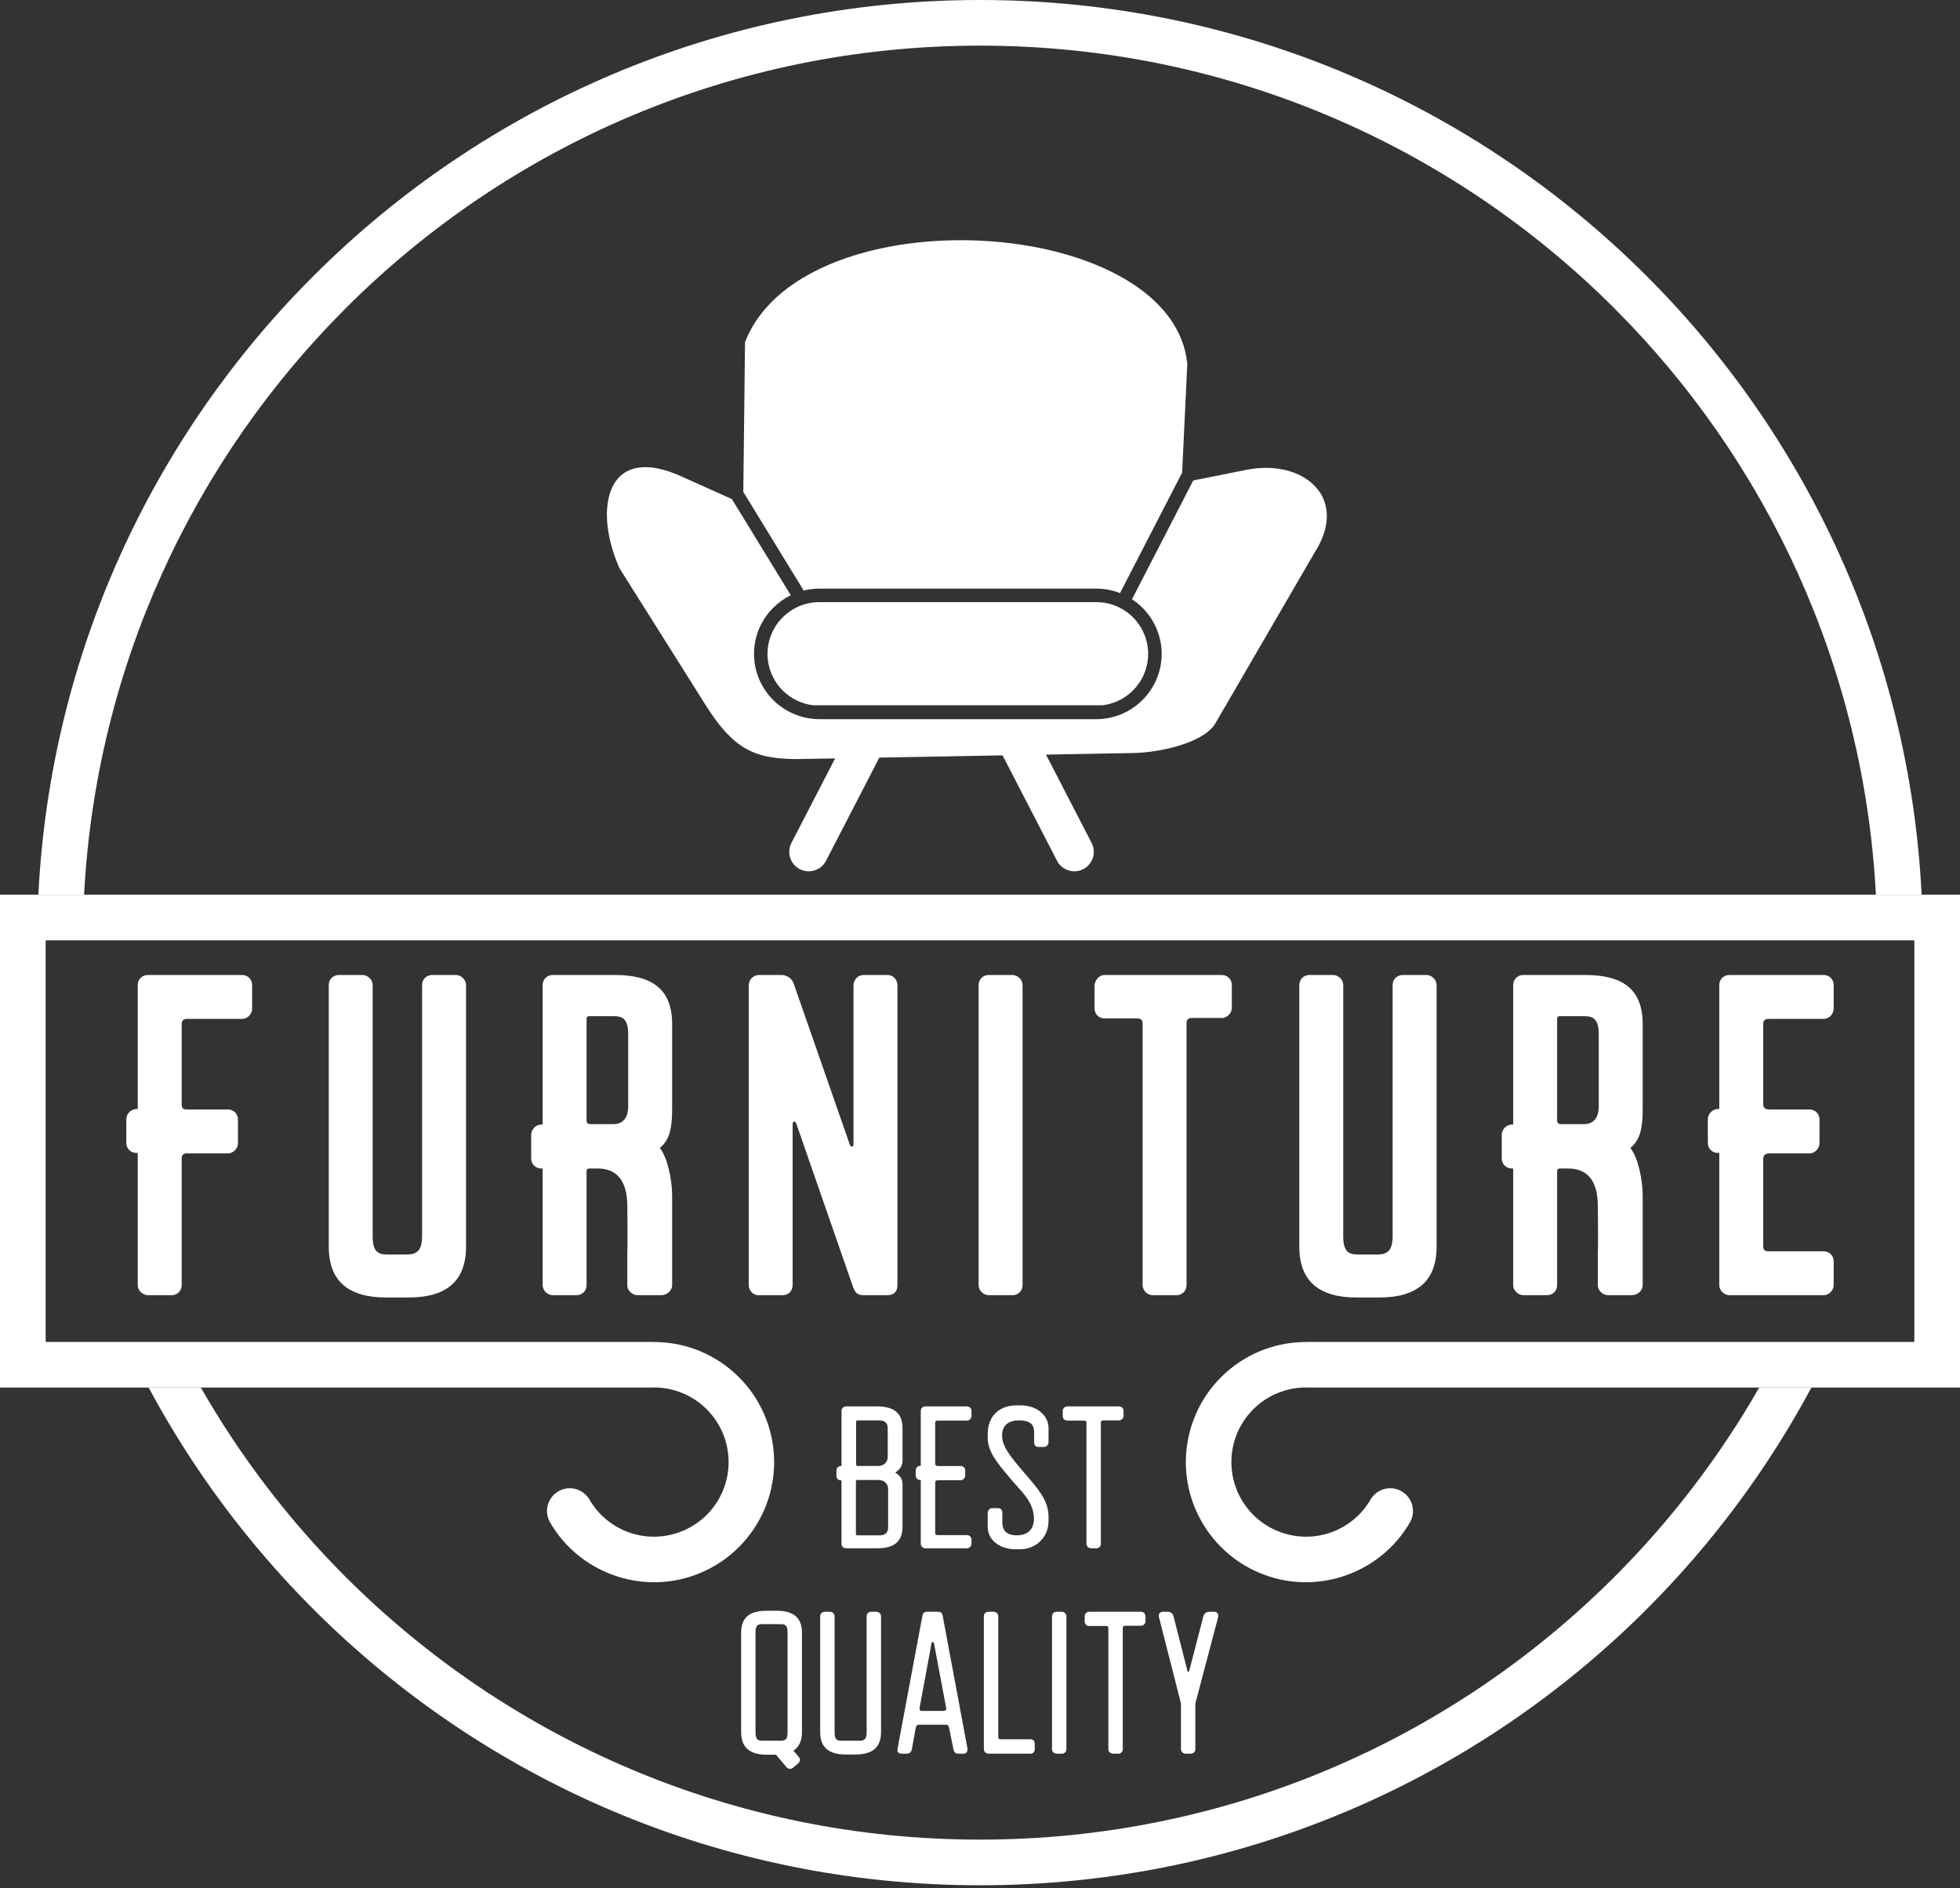<svg width="136" height="131" viewBox="0 0 136 131" fill="none" xmlns="http://www.w3.org/2000/svg">
<rect x="0" y="0" width="136" height="131" fill="#333333" stroke="none"/>
<path d="M1.584 62.077H136V96.272H90.689V96.267H90.677C89.415 96.255 88.242 96.696 87.326 97.45C86.412 98.202 85.757 99.268 85.529 100.506C85.301 101.743 85.535 102.975 86.122 104.005C86.706 105.032 87.643 105.859 88.822 106.296C90.008 106.734 91.263 106.716 92.375 106.317C93.486 105.917 94.464 105.135 95.096 104.047C95.534 103.293 96.5 103.035 97.256 103.472C98.011 103.91 98.268 104.876 97.831 105.631C96.814 107.382 95.236 108.64 93.439 109.286C91.64 109.932 89.626 109.966 87.732 109.265C85.831 108.562 84.319 107.224 83.374 105.564C82.431 103.908 82.055 101.928 82.422 99.936C82.789 97.945 83.848 96.227 85.321 95.013C86.788 93.804 88.669 93.095 90.689 93.112V93.106H132.832V65.244H3.168V93.106H45.31V93.112C47.33 93.095 49.211 93.803 50.678 95.013C52.151 96.227 53.209 97.944 53.577 99.936C53.943 101.928 53.568 103.908 52.625 105.564C51.681 107.224 50.169 108.561 48.267 109.265C46.373 109.966 44.358 109.933 42.56 109.286C40.762 108.64 39.185 107.382 38.168 105.631C37.731 104.877 37.989 103.91 38.743 103.472C39.499 103.035 40.465 103.293 40.903 104.047C41.535 105.135 42.513 105.918 43.624 106.317C44.736 106.716 45.992 106.734 47.177 106.296C48.357 105.859 49.294 105.031 49.878 104.005C50.464 102.975 50.698 101.743 50.47 100.506C50.242 99.268 49.586 98.203 48.673 97.45C47.758 96.696 46.584 96.254 45.322 96.267H45.31V96.272H0V62.077H1.584Z" fill="white"/>
<path fill-rule="evenodd" clip-rule="evenodd" d="M54.06 48.933C53.915 48.82 53.777 48.697 53.647 48.568C52.83 47.747 52.319 46.614 52.319 45.37C52.319 44.125 52.83 42.992 53.647 42.173C54.002 41.819 54.415 41.522 54.869 41.299L50.783 34.626L47.213 33.025C46.091 32.523 45.151 32.349 44.398 32.434C43.731 32.51 43.209 32.8 42.841 33.242C42.457 33.705 42.222 34.346 42.142 35.104C42.015 36.329 42.29 37.845 42.98 39.418L48.915 48.847C48.933 48.876 48.951 48.903 48.969 48.932C49.906 50.41 50.739 51.36 51.722 51.923C52.715 52.496 53.905 52.691 55.554 52.662L57.946 52.62L54.916 58.486C54.574 59.146 54.835 59.964 55.495 60.305C56.156 60.647 56.974 60.386 57.315 59.725L61.015 52.564L69.566 52.41L73.346 59.725C73.687 60.385 74.506 60.645 75.165 60.305H75.166C75.827 59.965 76.088 59.146 75.746 58.486L72.579 52.357L78.659 52.248C79.657 52.23 81.136 52.014 82.382 51.542C83.258 51.21 84.004 50.758 84.34 50.174L85.061 48.934L91.248 38.286C91.973 37.138 92.183 36.078 92.006 35.194C91.925 34.777 91.753 34.393 91.51 34.057C91.267 33.719 90.943 33.42 90.561 33.18C89.537 32.532 88.081 32.281 86.471 32.602L82.797 33.336L78.546 41.58C78.81 41.752 79.055 41.951 79.276 42.172C80.095 42.993 80.606 44.126 80.606 45.371C80.606 46.615 80.095 47.748 79.276 48.567C79.146 48.698 79.007 48.821 78.862 48.935C78.092 49.538 77.125 49.898 76.078 49.898H56.846C55.799 49.896 54.829 49.535 54.06 48.933Z" fill="white"/>
<path fill-rule="evenodd" clip-rule="evenodd" d="M54.309 47.907C54.861 48.457 55.596 48.833 56.41 48.933H76.514C77.328 48.833 78.061 48.458 78.614 47.906C79.264 47.256 79.668 46.356 79.668 45.37C79.668 44.382 79.263 43.483 78.615 42.831C77.964 42.184 77.064 41.778 76.078 41.778H56.846C55.859 41.778 54.958 42.183 54.31 42.833C53.66 43.482 53.256 44.382 53.256 45.369C53.256 46.356 53.66 47.256 54.309 47.907Z" fill="white"/>
<path fill-rule="evenodd" clip-rule="evenodd" d="M77.717 41.149L82.025 32.792L82.384 25.244C82.152 22.91 80.672 21.023 78.483 19.623C76.103 18.101 72.886 17.146 69.495 16.806C66.093 16.465 62.519 16.74 59.432 17.671C55.802 18.765 52.853 20.771 51.696 23.735L51.576 34.131L55.765 40.972C56.112 40.887 56.474 40.841 56.847 40.841H76.079C76.655 40.842 77.208 40.951 77.717 41.149Z" fill="white"/>
<path d="M118.503 79.296C118.503 79.677 118.79 79.994 119.202 79.994H119.297V89.166C119.297 89.579 119.678 89.864 119.995 89.864H126.536C126.948 89.864 127.235 89.484 127.235 89.166V87.516C127.235 87.135 126.949 86.818 126.536 86.818H122.695C122.441 86.818 122.346 86.722 122.346 86.437V80.47C122.346 80.184 122.441 80.026 122.79 80.026H125.552C125.966 80.026 126.251 79.645 126.251 79.327V77.677C126.251 77.296 125.966 76.979 125.552 76.979H122.758C122.473 76.979 122.346 76.852 122.346 76.598V71.044C122.346 70.822 122.473 70.695 122.695 70.695H126.536C126.948 70.695 127.235 70.314 127.235 69.996V68.346C127.235 67.965 126.949 67.648 126.536 67.648H119.995C119.615 67.648 119.297 67.933 119.297 68.346V76.947H119.202C118.79 76.947 118.503 77.328 118.503 77.645V79.296ZM108.045 70.695C108.045 70.599 108.076 70.505 108.235 70.505H109.917C110.552 70.505 110.934 70.695 110.934 71.775V76.758C110.934 77.615 110.521 77.995 109.917 77.995H108.298C108.076 77.995 108.045 77.837 108.045 77.742V70.695ZM108.045 81.263C108.045 81.136 108.108 81.073 108.235 81.073H108.807C110.426 81.073 110.838 82.311 110.87 83.549C110.87 83.707 110.902 86.469 110.87 87.072V89.166C110.87 89.579 111.251 89.864 111.569 89.864H113.22C113.601 89.864 113.982 89.579 113.982 89.166V82.945C113.982 81.866 113.664 80.31 113.125 79.645C113.823 79.105 113.982 78.217 113.982 76.947V75.043V71.044C113.982 68.632 112.585 67.648 110.014 67.648H105.696C105.315 67.648 104.997 67.933 104.997 68.346V78.026H104.902C104.489 78.026 104.203 78.407 104.203 78.724V80.375C104.203 80.756 104.488 81.073 104.902 81.073H104.997V89.166C104.997 89.579 105.378 89.864 105.696 89.864H107.347C107.727 89.864 108.045 89.579 108.045 89.166V81.263ZM96.632 68.346V85.771C96.632 86.85 96.188 87.041 95.553 87.041H94.22C93.585 87.041 93.204 86.85 93.204 85.771V68.346C93.204 67.933 92.823 67.648 92.506 67.648H90.855C90.474 67.648 90.157 67.933 90.157 68.346V86.501C90.157 88.913 91.554 90.024 94.126 90.024H95.713C98.285 90.024 99.682 88.913 99.682 86.501V68.346C99.682 67.933 99.301 67.648 98.983 67.648H97.332C96.95 67.648 96.632 67.933 96.632 68.346ZM78.967 70.663C78.967 70.663 79.284 70.663 79.284 70.98V89.167C79.284 89.58 79.665 89.865 79.982 89.865H81.633C82.013 89.865 82.331 89.58 82.331 89.167V71.012C82.331 70.758 82.426 70.631 82.711 70.631H84.775C85.188 70.631 85.474 70.25 85.474 69.933V68.346C85.474 67.965 85.188 67.648 84.775 67.648H76.648C76.234 67.648 75.949 68.06 75.949 68.378V69.965C75.949 70.346 76.234 70.663 76.648 70.663H78.967ZM68.603 89.865H70.254C70.635 89.865 70.953 89.58 70.953 89.167V68.346C70.953 67.933 70.571 67.648 70.254 67.648H68.603C68.223 67.648 67.905 67.933 67.905 68.346V89.167C67.904 89.58 68.285 89.865 68.603 89.865ZM59.985 89.865H61.54C62.017 89.865 62.271 89.643 62.271 89.167V68.346C62.271 67.933 61.921 67.648 61.604 67.648H59.921C59.509 67.648 59.222 67.997 59.222 68.378V79.424C59.222 79.582 59.032 79.614 58.968 79.424L55.064 68.219C54.936 67.87 54.587 67.648 54.238 67.648H52.683C52.27 67.648 51.952 67.965 51.952 68.378V89.167C51.952 89.516 52.238 89.865 52.619 89.865H54.302C54.682 89.865 55 89.612 55 89.135V77.963C55 77.804 55.19 77.74 55.254 77.963L59.191 89.294C59.318 89.612 59.444 89.865 59.89 89.865H59.985ZM40.7 70.695C40.7 70.599 40.732 70.505 40.891 70.505H42.573C43.208 70.505 43.589 70.695 43.589 71.775V76.758C43.589 77.615 43.177 77.995 42.573 77.995H40.954C40.732 77.995 40.7 77.837 40.7 77.742V70.695ZM40.7 81.263C40.7 81.136 40.764 81.073 40.891 81.073H41.463C43.082 81.073 43.495 82.311 43.527 83.549C43.527 83.707 43.559 86.469 43.527 87.072V89.166C43.527 89.579 43.908 89.864 44.225 89.864H45.876C46.256 89.864 46.638 89.579 46.638 89.166V82.945C46.638 81.866 46.321 80.31 45.781 79.645C46.478 79.105 46.638 78.217 46.638 76.947V75.043V71.044C46.638 68.632 45.241 67.648 42.669 67.648H38.352C37.971 67.648 37.653 67.933 37.653 68.346V78.026H37.557C37.145 78.026 36.858 78.407 36.858 78.724V80.375C36.858 80.756 37.144 81.073 37.557 81.073H37.653V89.166C37.653 89.579 38.033 89.864 38.352 89.864H40.002C40.383 89.864 40.701 89.579 40.701 89.166V81.263H40.7ZM29.288 68.346V85.771C29.288 86.85 28.844 87.041 28.208 87.041H26.875C26.239 87.041 25.859 86.85 25.859 85.771V68.346C25.859 67.933 25.478 67.648 25.161 67.648H23.51C23.129 67.648 22.812 67.933 22.812 68.346V86.501C22.812 88.913 24.209 90.024 26.781 90.024H28.368C30.94 90.024 32.337 88.913 32.337 86.501V68.346C32.337 67.933 31.956 67.648 31.638 67.648H29.987C29.606 67.648 29.288 67.933 29.288 68.346ZM8.765 79.296C8.765 79.677 9.051 79.994 9.463 79.994H9.558V89.166C9.558 89.579 9.94 89.864 10.257 89.864H11.908C12.32 89.864 12.607 89.547 12.607 89.166V80.342C12.607 80.152 12.734 80.025 12.956 80.025H15.813C16.226 80.025 16.512 79.644 16.512 79.326V77.676C16.512 77.295 16.227 76.978 15.813 76.978H12.956C12.702 76.978 12.607 76.883 12.607 76.629V71.044C12.607 70.822 12.734 70.695 12.956 70.695H16.798C17.21 70.695 17.496 70.314 17.496 69.996V68.346C17.496 67.965 17.21 67.648 16.798 67.648H10.257C9.876 67.648 9.558 67.933 9.558 68.346V76.947H9.463C9.051 76.947 8.765 77.328 8.765 77.645V79.296Z" fill="white"/>
<path d="M75.246 98.565C75.246 98.565 75.387 98.565 75.387 98.704V107.116C75.387 107.299 75.555 107.425 75.696 107.425H76.076C76.244 107.425 76.385 107.299 76.385 107.116V98.718C76.385 98.606 76.428 98.55 76.555 98.55H77.652C77.835 98.55 77.961 98.381 77.961 98.24V97.889C77.961 97.721 77.835 97.58 77.652 97.58H74.05C73.868 97.58 73.741 97.748 73.741 97.889V98.255C73.741 98.424 73.868 98.565 74.05 98.565H75.246ZM71.743 105.4C71.743 105.794 71.574 106.497 70.603 106.526C69.758 106.54 69.548 106.104 69.548 105.625V104.95C69.548 104.753 69.45 104.64 69.239 104.64H68.844C68.647 104.64 68.535 104.809 68.535 104.992V105.949C68.535 106.82 69.337 107.496 70.477 107.496H70.731C71.969 107.496 72.756 106.595 72.756 105.526V105.244C72.756 104.12 72.067 103.331 71.013 102.121C70.042 100.982 69.535 100.321 69.535 99.632C69.507 98.83 70.085 98.549 70.674 98.549C71.645 98.549 71.758 98.97 71.758 99.407V100.082C71.758 100.278 71.856 100.392 72.067 100.392H72.447C72.644 100.392 72.756 100.223 72.756 100.039V99.083C72.756 98.21 71.955 97.507 70.815 97.507H70.562C69.324 97.507 68.536 98.253 68.536 99.505V99.785C68.55 100.743 69.211 101.515 70.013 102.472C70.8 103.445 71.743 104.135 71.743 105.4ZM63.54 102.376C63.54 102.545 63.667 102.686 63.849 102.686H63.892V107.117C63.892 107.3 64.061 107.426 64.201 107.426H67.1C67.284 107.426 67.41 107.258 67.41 107.117V106.821C67.41 106.653 67.284 106.512 67.1 106.512H65.046C64.933 106.512 64.891 106.469 64.891 106.343V102.897C64.891 102.771 64.934 102.7 65.089 102.7H66.664C66.847 102.7 66.973 102.532 66.973 102.391V102.025C66.973 101.856 66.847 101.716 66.664 101.716H65.074C64.947 101.716 64.89 101.66 64.89 101.547V98.719C64.89 98.621 64.947 98.565 65.045 98.565H67.099C67.283 98.565 67.409 98.396 67.409 98.255V97.889C67.409 97.721 67.283 97.58 67.099 97.58H64.2C64.032 97.58 63.891 97.707 63.891 97.889V101.701H63.848C63.666 101.701 63.539 101.869 63.539 102.01V102.376H63.54ZM59.389 102.784C59.389 102.727 59.431 102.686 59.487 102.686H60.964C61.246 102.686 61.626 102.854 61.626 103.332V105.963C61.626 106.441 61.315 106.525 61.035 106.525H59.487C59.417 106.525 59.389 106.497 59.389 106.427V102.784ZM59.403 98.649C59.403 98.593 59.431 98.551 59.501 98.551H61.007C61.288 98.551 61.598 98.635 61.598 99.113V101.068C61.598 101.546 61.218 101.715 60.937 101.715H59.501C59.445 101.715 59.403 101.673 59.403 101.616V98.649ZM62.625 99.085C62.625 98.016 61.991 97.58 60.852 97.58H58.714C58.531 97.58 58.404 97.707 58.391 97.875V101.715H58.334C58.166 101.715 58.039 101.869 58.039 102.024V102.404C58.039 102.573 58.151 102.699 58.348 102.713H58.391V107.116C58.391 107.299 58.531 107.425 58.7 107.425H60.866C62.006 107.425 62.625 106.989 62.625 105.921V102.981C62.611 102.601 62.47 102.39 62.118 102.18C62.4 101.969 62.625 101.771 62.625 101.308V99.085Z" fill="white"/>
<path d="M81.944 118.187V121.365C81.944 121.549 82.113 121.675 82.253 121.675H82.633C82.803 121.675 82.943 121.548 82.943 121.365V118.187L84.519 112.223C84.575 111.998 84.476 111.829 84.237 111.829H83.927C83.744 111.829 83.575 111.913 83.504 112.125L82.52 115.922C82.491 116.021 82.422 116.021 82.393 115.922L81.422 112.125C81.352 111.913 81.225 111.829 80.986 111.829H80.676C80.564 111.829 80.353 111.941 80.409 112.166L81.944 118.187ZM76.766 112.814C76.766 112.814 76.906 112.814 76.906 112.955V121.366C76.906 121.55 77.075 121.676 77.217 121.676H77.597C77.766 121.676 77.907 121.549 77.907 121.366V112.969C77.907 112.857 77.948 112.8 78.075 112.8H79.173C79.356 112.8 79.483 112.632 79.483 112.491V112.139C79.483 111.97 79.356 111.829 79.173 111.829H75.571C75.388 111.829 75.262 111.998 75.262 112.139V112.505C75.262 112.673 75.388 112.814 75.571 112.814H76.766ZM73.305 121.676H73.684C73.853 121.676 73.994 121.549 73.994 121.366V112.139C73.994 111.956 73.825 111.829 73.684 111.829H73.305C73.136 111.829 72.995 111.956 72.995 112.139V121.366C72.995 121.549 73.164 121.676 73.305 121.676ZM68.576 121.676H71.489C71.714 121.676 71.8 121.521 71.8 121.366V120.987C71.8 120.79 71.687 120.677 71.489 120.677H69.463C69.308 120.677 69.266 120.648 69.266 120.481V112.14C69.266 111.957 69.097 111.83 68.956 111.83H68.576C68.408 111.83 68.267 111.957 68.267 112.14V121.367C68.267 121.549 68.436 121.676 68.576 121.676ZM64.638 114.009C64.651 113.91 64.792 113.91 64.806 114.009L65.636 118.412C65.692 118.693 65.608 118.707 65.341 118.707H64.116C63.834 118.707 63.778 118.707 63.821 118.427L64.638 114.009ZM66.888 121.676C67.043 121.676 67.17 121.507 67.127 121.296L65.411 112.111C65.368 111.9 65.284 111.83 65.059 111.83H64.355C64.13 111.83 64.046 111.901 64.003 112.111L62.272 121.366C62.229 121.564 62.399 121.676 62.54 121.676H62.947C63.102 121.676 63.243 121.549 63.271 121.366L63.524 119.974C63.581 119.693 63.608 119.664 63.847 119.664H65.536C65.79 119.664 65.817 119.693 65.874 119.974L66.155 121.366C66.183 121.55 66.31 121.676 66.465 121.676H66.888ZM60.134 112.139V120.213C60.134 120.691 59.937 120.775 59.656 120.775H58.361C58.079 120.775 57.911 120.691 57.911 120.213V112.139C57.911 111.956 57.742 111.829 57.6 111.829H57.221C57.052 111.829 56.91 111.956 56.91 112.139V120.185C56.91 121.254 57.53 121.732 58.67 121.732H59.374C60.513 121.732 61.133 121.254 61.133 120.185V112.139C61.133 111.956 60.964 111.829 60.824 111.829H60.444C60.275 111.829 60.134 111.956 60.134 112.139ZM52.424 113.249C52.424 112.771 52.593 112.687 52.874 112.687H54.197C54.478 112.687 54.647 112.771 54.647 113.249V120.212C54.647 120.69 54.478 120.774 54.197 120.774H52.874C52.593 120.774 52.424 120.69 52.424 120.212V113.249ZM55.365 122.364C55.547 122.223 55.534 122.041 55.435 121.915L55.055 121.465C55.435 121.212 55.646 120.804 55.646 120.185V113.278C55.646 112.209 55.027 111.759 53.887 111.759H53.184C52.044 111.759 51.425 112.209 51.425 113.278V120.185C51.425 121.254 52.044 121.746 53.184 121.746H53.845L54.577 122.618C54.688 122.745 54.872 122.773 55.027 122.647L55.365 122.364Z" fill="white"/>
<path d="M125.689 96.272C122.642 101.952 118.781 107.13 114.261 111.65C102.422 123.485 86.066 130.806 68.001 130.806C49.937 130.806 33.581 123.485 21.742 111.65C17.222 107.13 13.36 101.953 10.313 96.272H13.935C16.694 101.093 20.081 105.509 23.982 109.41C35.246 120.672 50.811 127.639 68.001 127.639C85.192 127.639 100.756 120.672 112.021 109.41C115.923 105.509 119.309 101.093 122.068 96.272H125.689ZM68.001 0C86.065 0 102.421 7.321 114.26 19.156C125.367 30.26 132.499 45.339 133.338 62.076H130.165C129.33 46.214 122.554 31.925 112.02 21.394C100.755 10.132 85.191 3.166 68.001 3.166C50.81 3.166 35.245 10.132 23.981 21.394C13.447 31.927 6.67 46.215 5.835 62.077H2.662C3.501 45.34 10.632 30.26 21.74 19.157C33.579 7.321 49.935 0 68.001 0Z" fill="white"/>
</svg>
